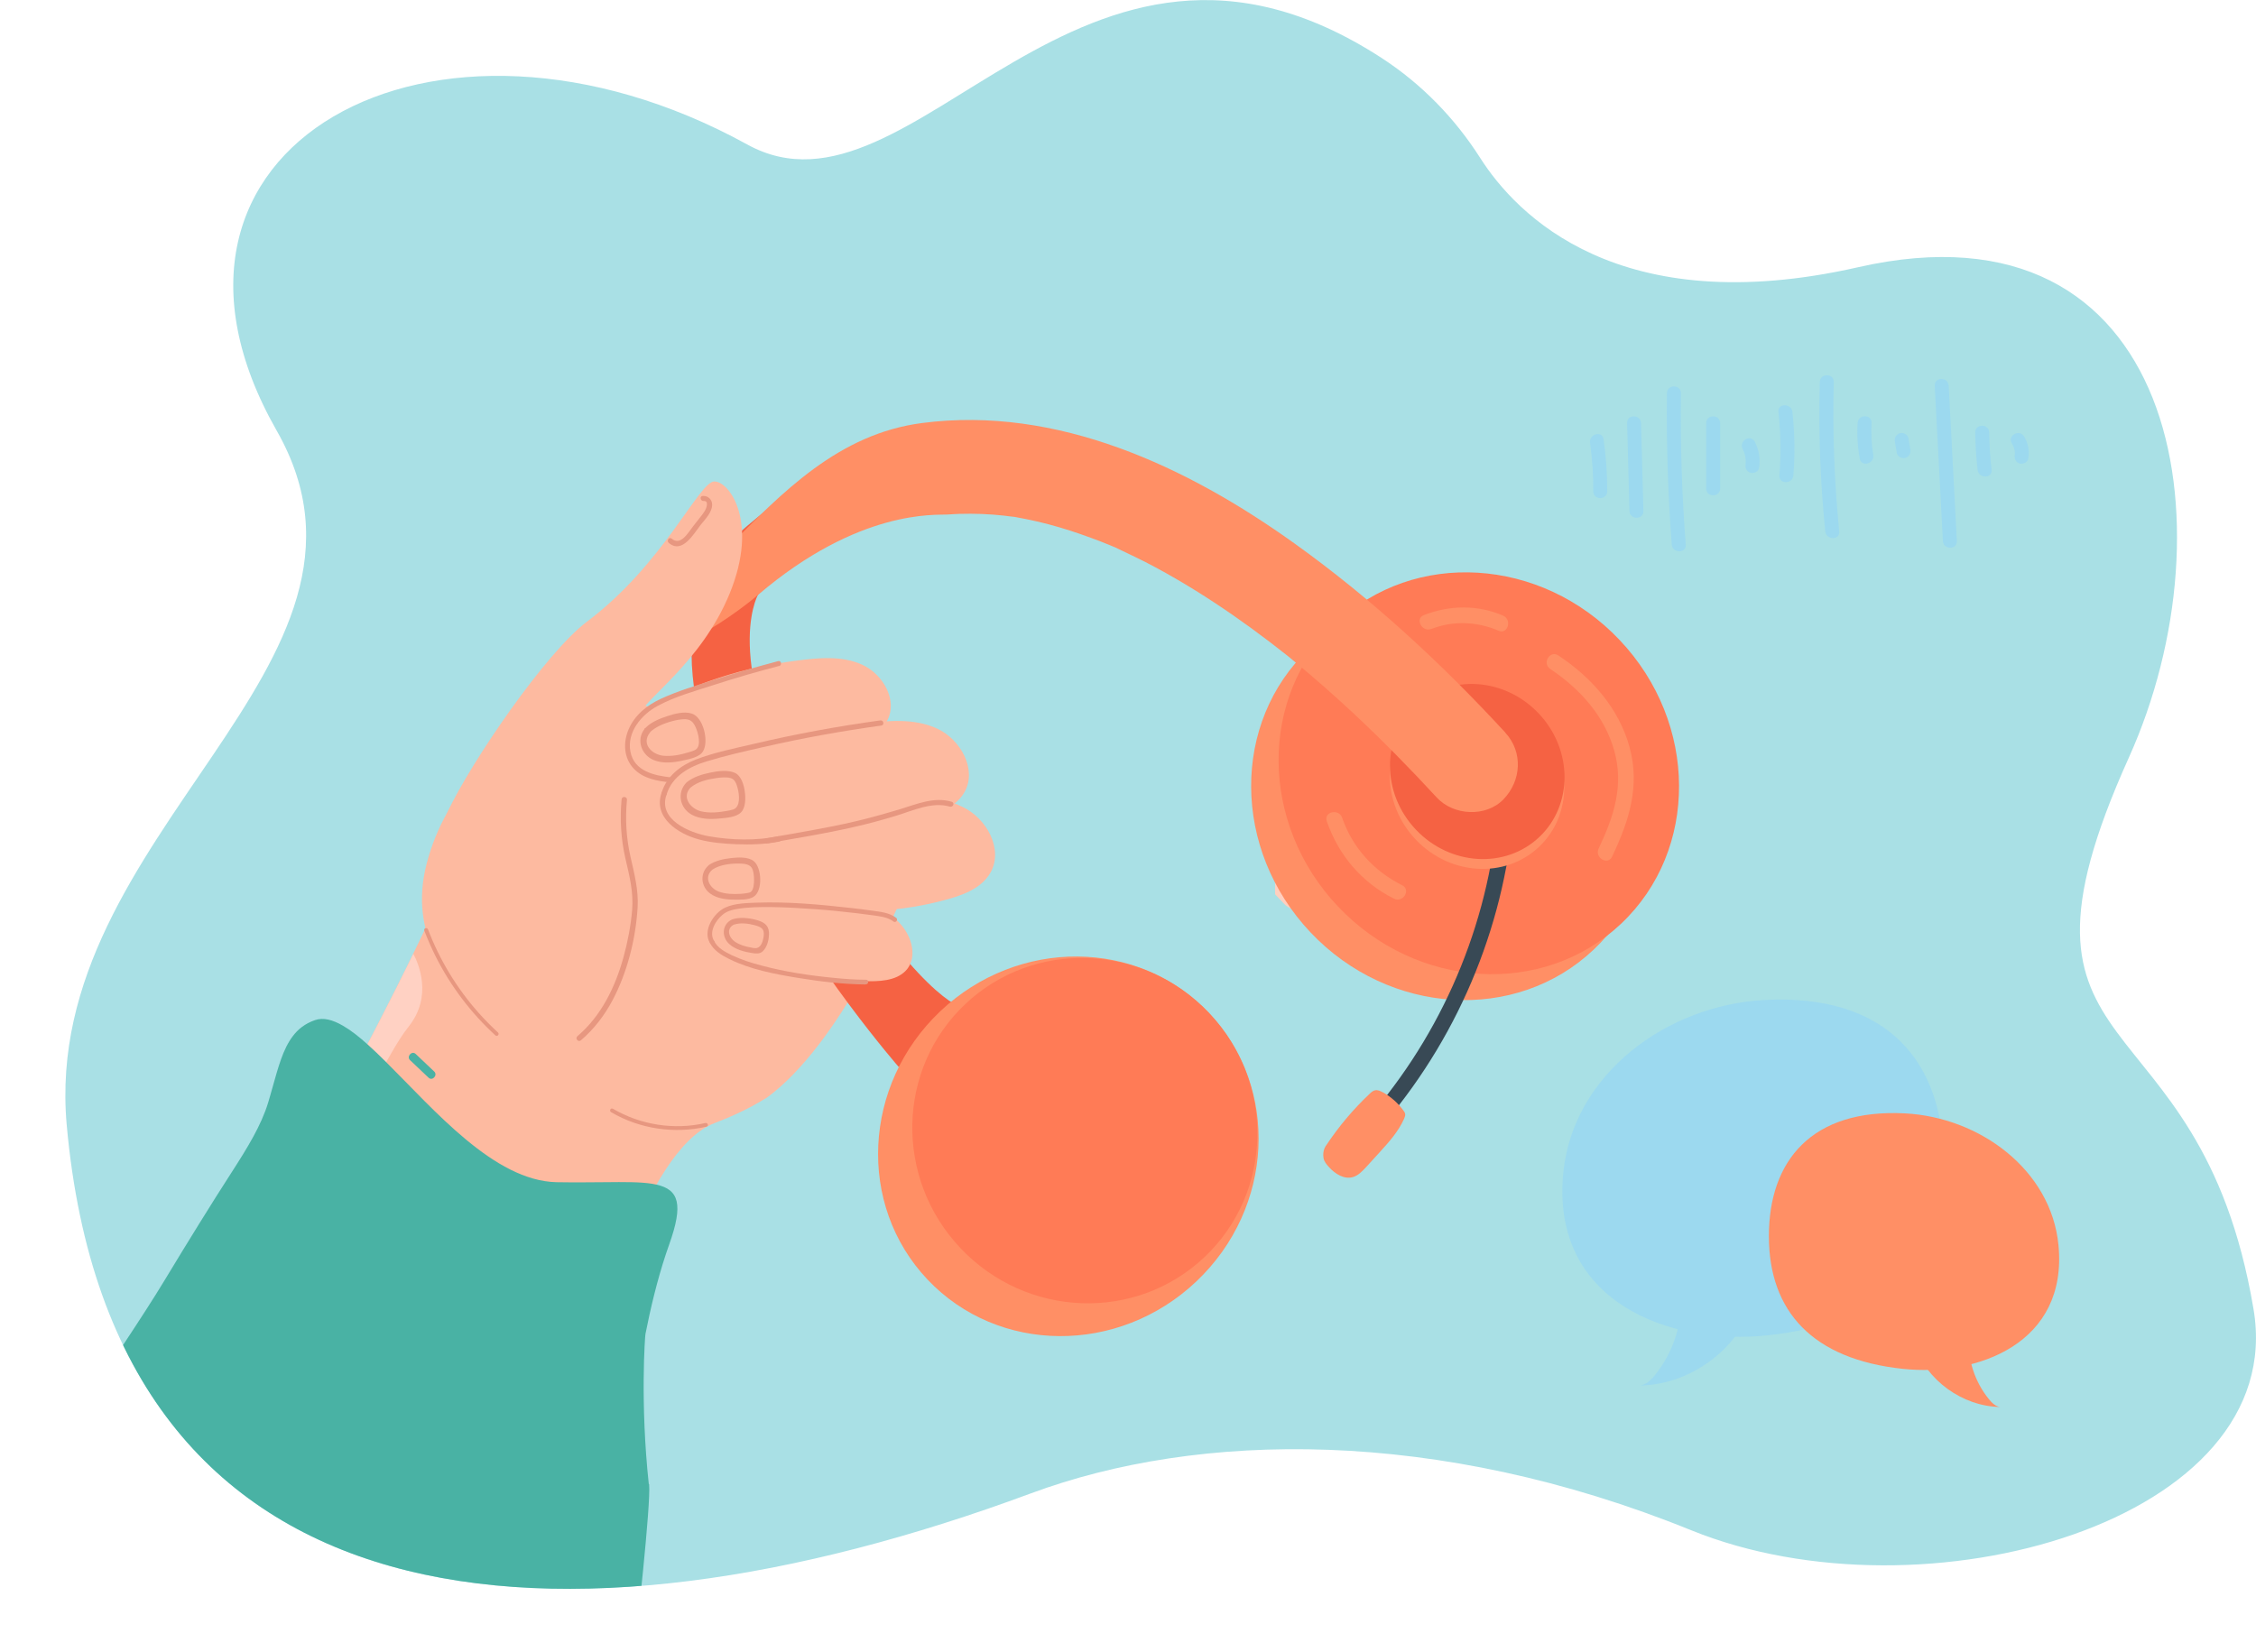 <?xml version="1.0" encoding="UTF-8"?>
<svg id="Layer_2" data-name="Layer 2" xmlns="http://www.w3.org/2000/svg" width="210.03" height="153.86" xmlns:xlink="http://www.w3.org/1999/xlink" viewBox="0 0 210.03 153.86">
  <defs>
    <style>
      .cls-1 {
        fill: #f56243;
      }

      .cls-1, .cls-2, .cls-3, .cls-4, .cls-5, .cls-6, .cls-7, .cls-8, .cls-9, .cls-10, .cls-11, .cls-12, .cls-13 {
        stroke-width: 0px;
      }

      .cls-2 {
        fill: #49b2a4;
      }

      .cls-3 {
        fill: #ff9f89;
      }

      .cls-4 {
        fill: #9cd9ef;
      }

      .cls-5 {
        fill: none;
      }

      .cls-6 {
        fill: #ffcfbf;
      }

      .cls-7 {
        fill: #384955;
      }

      .cls-8 {
        fill: #ffd1c3;
      }

      .cls-9 {
        fill: #ff8f65;
      }

      .cls-10 {
        fill: #fdbaa0;
      }

      .cls-14 {
        clip-path: url(#clippath);
      }

      .cls-11 {
        fill: #e79780;
      }

      .cls-12 {
        fill: #a9e0e5;
      }

      .cls-13 {
        fill: #ff7b56;
      }
    </style>
    <clipPath id="clippath">
      <path class="cls-5" d="m6.21,104.74c4.28,47.69,46.21,50.46,89.75,34.32,15.64-5.8,37.8-6.17,61.49,3.43,21.67,8.79,55.68-.86,52.35-20.59-5.05-29.99-25.01-21.66-11.61-51.35,9.77-21.65,4.54-52.42-25.19-45.67-22.3,5.07-31.83-4.89-35.2-10.18-2.34-3.67-5.43-6.87-9.17-9.3-28.22-18.32-43.47,16.63-59.05,8.06-29.33-16.14-58.83.3-43.82,26.64C38.27,62.05,3.76,77.44,6.21,104.74Z"/>
    </clipPath>
  </defs>
  <g id="Content">
    <g>
      <g class="cls-14">
        <path class="cls-12" d="m6.21,104.74c4.28,47.69,46.21,50.46,89.75,34.32,15.64-5.8,37.8-6.17,61.49,3.43,21.67,8.79,55.68-.86,52.35-20.59-5.05-29.99-25.01-21.66-11.61-51.35,9.77-21.65,4.54-52.42-25.19-45.67-22.3,5.07-31.83-4.89-35.2-10.18-2.34-3.67-5.43-6.87-9.17-9.3-28.22-18.32-43.47,16.63-59.05,8.06-29.33-16.14-58.83.3-43.82,26.64C38.27,62.05,3.76,77.44,6.21,104.74Z"/>
        <g>
          <path class="cls-10" d="m42.25,91.28s-4.32-3.96-2.53-10.86c1.79-6.89,6.88-11.46,11.27-13.61,7.21-3.53,13.41-.16,11.63,2.45-.99,1.45.4,6.16,1.51,6.04,5.21-.53-9.74,24.91-21.87,15.98Z"/>
          <path class="cls-10" d="m22.01,120.48l8.34,1.75,24.91,2.26c1.11-3.21,2.29-6.57,3.63-9.65,1.48-3.41,4.15-8.94,7.65-10.27,3.15-1.19,4.7-2.32,4.78-2.31,3.46-2.48,6.7-7.2,8.76-10.91,2.35-4.13,4.75-9.48,6.02-13.02-3.22-.07-38.8-.8-43.08-.89-.73,5.91-14.46,30.02-21.01,43.05Z"/>
          <path class="cls-11" d="m65.78,104.91c-3.01.69-6.23.21-8.89-1.35-.2-.12-.04-.44.17-.32,2.57,1.51,5.7,2,8.61,1.33.23-.05.34.29.11.34h0Z"/>
          <path class="cls-8" d="m31.65,102.13c3.15.66,4.04-3.58,6.41-6.56,2.21-2.79.93-5.8.42-6.76-1.97,4.04-4.38,8.68-6.83,13.32Z"/>
          <path class="cls-2" d="m60.4,138.18c-.81-7.54-.35-13.79-.31-13.96h0c.46-2.34,1.08-4.96,1.9-7.44.1-.3.2-.6.31-.9,1.34-3.75.9-5.1-1.17-5.57-.13-.03-.26-.05-.4-.08-1.1-.18-2.59-.17-4.44-.15-1.31.01-2.81.03-4.48,0-5.8-.13-11.36-6.71-15.85-11.17h0c-.6-.6-1.18-1.16-1.74-1.66-.81-.73-1.58-1.33-2.29-1.74-.97-.56-1.84-.79-2.61-.52-.92.32-1.58.84-2.09,1.53-.1.14-.2.28-.29.43h0c-.81,1.32-1.21,3.1-1.78,5.05-.06.21-.13.43-.19.65-.65,2.14-1.91,4.19-3.45,6.58-1.8,2.79-3.99,6.33-6.22,10.02-3.83,6.33-12.93,19.21-15.28,23.44l59.06,11.19c.12-1.43,1.54-13.83,1.35-15.68Z"/>
          <path class="cls-2" d="m38.7,98.14c.57.54,1.15,1.09,1.72,1.63.36.34-.16.92-.52.58-.57-.54-1.15-1.09-1.72-1.63-.36-.34.16-.92.52-.58h0Z"/>
          <g>
            <g>
              <path class="cls-1" d="m83.67,99.35s-31.41-35.89-14.06-50.42c17.34-14.52,6.33-1.13,6.33-1.13l-5.39,7.62s-3.78,6.72,5.59,22.16c9.37,15.44,13.4,16.22,13.4,16.22l-5.86,5.55Z"/>
              <ellipse class="cls-9" cx="99.46" cy="106.73" rx="18.05" ry="17.33" transform="translate(-46.14 97.58) rotate(-43.42)"/>
              <ellipse class="cls-13" cx="101" cy="105.27" rx="15.93" ry="16.21" transform="translate(-44.72 98.24) rotate(-43.42)"/>
              <g>
                <path class="cls-6" d="m118.71,83.28s-.33-10.38,4.29-10.75c4.62-.36,9.11,7.88,6.69,11.46-2.42,3.59-9.22,1.14-10.1.21l-.88-.93Z"/>
                <path class="cls-3" d="m126.74,86c-1.1-.23-.37.2-.11-.28.11-.21.52-.49.67-.67.7-.83,1.18-1.9,1.37-2.98.34-1.87-.21-3.66-.93-5.41-.43-1.03-.77-2.17-1.84-2.79-2.11-1.24-3.83.39-4.17,2.29-.27,1.5-2.56.77-2.3-.72.56-3.13,3.53-5.15,6.71-4.03,3.06,1.08,4.49,5.19,4.91,8.09.35,2.43-.21,4.87-1.65,6.79-.73.97-1.89,2.28-3.27,1.99-1.51-.32-.88-2.59.62-2.28h0Z"/>
              </g>
              <ellipse class="cls-9" cx="135.12" cy="74.4" rx="18.05" ry="19.28" transform="translate(-14.16 113.25) rotate(-43.42)"/>
              <ellipse class="cls-13" cx="137.67" cy="71.99" rx="18.05" ry="19.28" transform="translate(-11.8 114.34) rotate(-43.42)"/>
              <path class="cls-7" d="m139.36,76.58c-1.11,10.54-5.6,20.54-12.74,28.37-.63.69.37,1.76,1.01,1.06,7.42-8.13,12.05-18.45,13.2-29.39.1-.94-1.37-.97-1.46-.04h0Z"/>
              <ellipse class="cls-9" cx="137.5" cy="72.74" rx="7.87" ry="8.4" transform="translate(-12.36 114.43) rotate(-43.42)"/>
              <ellipse class="cls-1" cx="137.53" cy="71.84" rx="7.87" ry="8.4" transform="translate(-11.74 114.19) rotate(-43.42)"/>
              <path class="cls-9" d="m140.15,68.22c-5.96-6.47-12.45-12.47-19.61-17.6-10-7.17-22.11-12.87-34.7-11.23-7.7,1-12.98,6.36-18.33,11.86-3.04,3.13-3.4,7.43-2.95,7.91.36.38,4.11-2.14,5.98-3.74,9.42-8.05,16.59-7.44,17.66-7.51.37-.02.75-.05,1.12-.06,1.38-.04,2.76.01,4.13.16.33.04.67.09,1,.12.75.08-1.02-.19.01,0,.71.13,1.41.27,2.11.43,1.37.32,2.73.72,4.07,1.19.61.21,1.22.44,1.83.67.32.13.65.26.97.39.16.07.32.14.48.2.85.35-.69-.33-.2-.09,1.3.63,2.61,1.23,3.88,1.92,2.5,1.35,4.9,2.85,7.23,4.47,1.15.8,2.29,1.63,3.4,2.48.5.38.99.76,1.48,1.15.13.1,1.08.86.4.32-.64-.52.32.26.48.4,1.88,1.55,3.71,3.17,5.49,4.83,2.66,2.49,5.21,5.09,7.68,7.77,1.56,1.69,4.57,1.86,6.21.17,1.67-1.73,1.84-4.4.17-6.21h0Z"/>
              <path class="cls-9" d="m133.25,58.57c2.04-.8,4.26-.7,6.27.16.86.37,1.27-1.04.41-1.41-2.37-1.02-4.97-.98-7.36-.05-.88.34-.18,1.63.69,1.29h0Z"/>
              <path class="cls-9" d="m144.32,62.29c2.74,1.82,5.05,4.36,5.96,7.59.92,3.28-.04,6.17-1.45,9.13-.4.84.85,1.61,1.25.76,1.57-3.31,2.64-6.56,1.62-10.23-1-3.62-3.55-6.47-6.62-8.51-.78-.52-1.54.73-.76,1.25h0Z"/>
              <path class="cls-9" d="m123.52,76.47c1.1,3.16,3.25,5.71,6.26,7.21.84.42,1.6-.83.76-1.25-2.64-1.32-4.62-3.49-5.59-6.29-.31-.88-1.73-.56-1.43.33h0Z"/>
            </g>
            <path class="cls-9" d="m128.73,101.71c-.23-.13-.49-.25-.74-.18-.19.05-.34.18-.48.32-1.53,1.44-2.89,3.06-4.05,4.81,0,0-.37.44-.24,1.19.06.32.29.59.51.83.57.63,1.42,1.17,2.24.92.49-.15.85-.54,1.2-.91.41-.45.83-.91,1.24-1.36.88-.97,1.78-1.96,2.31-3.16.06-.14.12-.29.1-.44-.02-.12-.09-.23-.17-.33-.5-.69-1.16-1.27-1.9-1.69Z"/>
          </g>
          <path class="cls-11" d="m39.84,86.52c1.08,2.85,2.69,5.51,4.72,7.79.57.64,1.17,1.25,1.8,1.83.17.16-.07.43-.24.27-2.28-2.09-4.18-4.6-5.57-7.37-.39-.78-.74-1.58-1.05-2.39-.08-.22.26-.33.34-.11h0Z"/>
          <path class="cls-10" d="m41.68,75.58c2.19-4.65,9.14-14.82,12.96-17.69,7.15-5.37,10.44-13.05,11.86-13.06,1.42-.01,4.14,3.77,1.45,10.39-2.66,6.53-8.09,9.95-8.44,11.4-.34,1.46-1.65,8.03-1.65,8.03,0,0-17.87,4.54-16.17.93Z"/>
          <path class="cls-10" d="m62.07,73.27c.43-.69-.17-1.21,1.41-1.71,5.22-2.43,10.99-3.4,16.71-4.15,2.38-.31,4.9-.57,7.07.44,2.17,1.01,3.71,3.78,2.55,5.88-.86,1.55-2.74,2.14-4.46,2.58-6.38,1.64-11.5,1.83-18.08,1.99-1.7.04-3.41-.39-4.61-1.6-1.2-1.21-1.49-1.98-.59-3.42Z"/>
          <path class="cls-10" d="m82.23,74.66c2.09-1.36,5.09-.59,7.35.46,2.26,1.05,3.85,3.93,2.65,6.1-.89,1.61-2.85,2.23-4.63,2.68-6.63,1.7-10.95.54-17.79.7-1.77.04-4.57-.23-5.13-1.41-1.53-3.26,3.13-4.92,10.88-5.33,2.69-.14,5.24-2.28,6.67-3.21Z"/>
          <path class="cls-10" d="m67.42,84.81c.45-.42,5.69-1.8,10.32-1.14,1.93.27,3.96.62,5.52,1.83,1.55,1.21,2.32,3.58,1.06,4.89-.93.97-2.52,1.01-3.94.97-5.3-.14-4.77,0-10-1.29-1.35-.33-3.33-1.2-4.09-2.34-.75-1.15.18-2.04,1.12-2.91Z"/>
          <path class="cls-10" d="m60.83,65.59c4.63-2.15,8.15-3.39,13.22-4.06,2.11-.28,4.35-.51,6.27.39,1.93.9,3.29,3.35,2.26,5.21-.76,1.37-2.43,1.9-3.95,2.29-5.66,1.45-10.77,3.73-16.58,3.16-6.48-.63-2.63-6.54-1.22-6.99Z"/>
          <path class="cls-11" d="m82.05,67.56c-3.68.51-7.35,1.17-10.97,2-1.76.4-3.54.8-5.27,1.33-1.62.49-3.23,1.36-3.75,3.09-.09.3-.55.13-.46-.17.45-1.52,1.74-2.52,3.16-3.08,1.75-.68,3.66-1.05,5.48-1.48,3.87-.91,7.78-1.63,11.72-2.17.31-.04.4.44.09.48h0Z"/>
          <path class="cls-11" d="m72.53,62.01c-2.03.53-4.04,1.11-6.04,1.76-1.76.57-3.65,1.08-5.28,1.97-1.49.8-2.86,2.43-2.52,4.24.34,1.84,2.23,2.24,3.81,2.41.3.03.26.5-.04.47-1.24-.13-2.56-.34-3.45-1.28-.95-1-1.01-2.44-.49-3.66.57-1.34,1.71-2.25,3-2.85,1.58-.73,3.3-1.24,4.96-1.77,1.97-.64,3.97-1.21,5.97-1.74.29-.08.37.39.08.46h0Z"/>
          <path class="cls-11" d="m88.43,75.11c-1.65-.49-3.45.38-5.01.85-1.32.4-2.64.76-3.98,1.06-2.65.61-5.34,1.03-8.01,1.51-.3.05-.39-.41-.08-.47,2.76-.5,5.54-.93,8.28-1.58,1.42-.33,2.82-.73,4.22-1.15,1.53-.47,3.14-1.16,4.76-.67.29.09.13.53-.17.45h0Z"/>
          <path class="cls-11" d="m83.18,85.8c-.57-.42-1.29-.48-1.98-.58-.49-.07-.99-.13-1.48-.19-1.27-.15-2.54-.28-3.81-.37-1.36-.1-2.72-.18-4.08-.2-1.11-.01-2.25,0-3.34.2-.45.09-.85.21-1.21.51-.66.54-1.32,1.63-.79,2.46.15.23-.24.41-.39.18-.72-1.15.35-2.82,1.44-3.31.88-.4,1.97-.41,2.92-.45,2.93-.1,5.89.17,8.79.5.64.07,1.27.15,1.91.24.79.11,1.61.18,2.27.67.22.16-.03.51-.25.35h0Z"/>
          <path class="cls-11" d="m80.59,91.67c-2.1-.02-4.21-.27-6.27-.61-2.16-.35-4.45-.78-6.43-1.76-.69-.34-1.43-.78-1.79-1.49-.12-.25.27-.43.39-.18.3.62.99,1,1.59,1.29.89.43,1.84.73,2.79.98,2.19.59,4.46.93,6.72,1.15,1.01.1,2.03.18,3.05.18.28,0,.24.43-.04.43h0Z"/>
          <path class="cls-11" d="m72.56,78.36c-1.32.26-2.66.3-4,.25-1.17-.05-2.34-.14-3.47-.44-1.94-.51-4.32-2.04-3.49-4.37.11-.3.56-.12.46.17-.84,2.35,2.13,3.58,3.94,3.9,2.1.37,4.39.42,6.48,0,.31-.06.39.42.09.48h0Z"/>
          <path class="cls-11" d="m58.37,74.47c-.17,1.77-.07,3.54.32,5.27.36,1.61.77,3.12.67,4.78-.18,2.93-.96,6.03-2.34,8.63-.75,1.41-1.72,2.68-2.94,3.72-.25.21-.57-.18-.32-.39,2.21-1.88,3.5-4.54,4.27-7.29.4-1.44.69-2.95.82-4.44.14-1.69-.25-3.21-.63-4.83-.41-1.8-.52-3.66-.35-5.49.03-.32.53-.28.5.05h0Z"/>
          <path class="cls-11" d="m65.99,80.55c.61-.41,1.35-.57,2.07-.65.63-.07,1.59-.14,2.12.29.75.61.85,2.78-.03,3.32-.46.29-1.23.26-1.75.26-.78,0-1.66-.1-2.3-.58-.87-.65-.96-1.92-.11-2.63.26-.22.61.19.34.41-.84.7-.27,1.73.58,2.05.63.23,1.35.25,2.01.21.21-.01.41-.03.62-.07.13-.02.28-.04.38-.13.26-.23.28-.8.28-1.12,0-.33-.04-.86-.24-1.14-.27-.37-.9-.36-1.32-.36-.75,0-1.68.14-2.31.56-.28.19-.63-.22-.34-.41Z"/>
          <path class="cls-11" d="m63.91,72.86c.62-.51,1.44-.76,2.22-.92.68-.14,1.64-.28,2.3.03.6.29.83,1.15.91,1.75.08.58.09,1.47-.35,1.92-.43.45-1.38.52-1.96.57-.87.09-1.83.08-2.61-.34-1.14-.61-1.43-2.08-.5-3.02.27-.27.66.19.39.46-.91.92,0,2.01.97,2.24.77.18,1.61.1,2.38-.04.2-.04.41-.07.61-.14.69-.24.56-1.39.41-1.95-.1-.38-.24-.86-.66-.97-.41-.11-.9-.06-1.32,0-.81.11-1.74.33-2.39.87-.3.25-.68-.21-.39-.46Z"/>
          <path class="cls-11" d="m60.07,67.8c.54-.56,1.32-.88,2.06-1.12.66-.22,1.57-.46,2.26-.24,1.11.34,1.62,2.61,1.06,3.52-.33.55-1.27.72-1.85.85-.86.2-1.86.31-2.7-.02-1.18-.46-1.71-1.9-.88-2.93.24-.3.73.05.49.35-.84,1.05.18,2.05,1.24,2.16.79.08,1.61-.09,2.36-.32.21-.06.45-.13.64-.24.59-.35.24-1.62,0-2.12-.24-.52-.51-.75-1.12-.72-.34.02-.68.08-1.01.17-.77.2-1.62.54-2.18,1.11-.27.28-.65-.19-.39-.46Z"/>
          <path class="cls-11" d="m68.13,85.62c.71-.24,1.53-.16,2.25.03.65.18,1.16.43,1.21,1.16.03.58-.14,1.37-.59,1.78-.26.24-.61.21-.93.16-.75-.11-1.58-.32-2.16-.83-.75-.66-.72-1.84.23-2.3.29-.14.51.31.21.46-.79.38-.49,1.24.09,1.62.42.28.93.43,1.43.52.14.03.3.07.45.07.48,0,.67-.53.75-.94.05-.27.09-.6-.08-.83-.17-.22-.51-.31-.77-.38-.57-.15-1.29-.24-1.86-.05-.3.1-.52-.35-.21-.46Z"/>
          <path class="cls-11" d="m65.41,46.18c.49-.04.89.32.89.82,0,.71-.67,1.37-1.08,1.89-.64.82-1.71,2.73-2.96,1.66-.23-.2.04-.59.28-.39.84.72,1.55-.61,2-1.17.26-.32.51-.64.76-.97.11-.14.22-.29.31-.44.14-.22.44-.97-.11-.93-.3.02-.39-.45-.08-.47h0Z"/>
        </g>
      </g>
      <g>
        <g>
          <path class="cls-4" d="m145.54,109.21c.9-9.16,9.59-15.63,18.79-16.1,11.39-.58,16.61,5.8,16.61,15.01s-5.34,15.06-16.38,16.22c-9.16.97-20.2-3.13-19.02-15.14Z"/>
          <path class="cls-4" d="m156.51,120.44c.17,2.73-.73,5.51-2.46,7.63-.36.44-.81.88-1.37.94,4.62-.07,9.03-3.27,10.53-7.64l-6.69-.93Z"/>
        </g>
        <g>
          <path class="cls-9" d="m191.64,115.93c-.68-6.98-7.3-11.9-14.31-12.26-8.67-.44-12.65,4.42-12.65,11.43s4.07,11.47,12.47,12.36c6.97.74,15.38-2.38,14.49-11.53Z"/>
          <path class="cls-9" d="m183.29,124.48c-.13,2.08.56,4.2,1.88,5.81.27.34.61.67,1.05.72-3.52-.05-6.88-2.49-8.02-5.82l5.09-.71Z"/>
        </g>
      </g>
      <g>
        <path class="cls-4" d="m148.03,41.23c.21,1.5.31,3,.3,4.52,0,.84,1.3.84,1.3,0,0-1.63-.11-3.25-.34-4.86-.12-.83-1.38-.48-1.26.35h0Z"/>
        <path class="cls-4" d="m151.48,39.4c.07,2.73.15,5.45.22,8.18.02.84,1.33.84,1.3,0-.07-2.73-.15-5.45-.22-8.18-.02-.84-1.33-.84-1.3,0h0Z"/>
        <path class="cls-4" d="m155.19,36.61c-.06,4.7.09,9.41.45,14.1.06.83,1.37.84,1.3,0-.36-4.69-.51-9.39-.45-14.1.01-.84-1.29-.84-1.3,0h0Z"/>
        <path class="cls-4" d="m158.84,39.4v6.09c0,.84,1.3.84,1.3,0v-6.09c0-.84-1.3-.84-1.3,0h0Z"/>
        <path class="cls-4" d="m162.24,41.81c.22.43.33.93.27,1.41-.05.35.08.7.46.8.3.08.76-.1.8-.46.12-.86,0-1.65-.4-2.42-.39-.75-1.51-.09-1.13.66h0Z"/>
        <path class="cls-4" d="m165.57,38.36c.22,1.97.25,3.94.09,5.91-.07.84,1.24.83,1.3,0,.16-1.97.13-3.94-.09-5.91-.09-.83-1.4-.83-1.3,0h0Z"/>
        <path class="cls-4" d="m169.42,35.57c-.13,4.64.04,9.29.51,13.91.08.83,1.39.84,1.3,0-.46-4.62-.63-9.26-.51-13.91.02-.84-1.28-.84-1.3,0h0Z"/>
        <path class="cls-4" d="m172.94,39.4c-.07,1.11,0,2.21.2,3.3.15.83,1.4.48,1.26-.35-.17-.98-.22-1.96-.16-2.96.05-.84-1.25-.84-1.3,0h0Z"/>
        <path class="cls-4" d="m176.41,41.14c.06.35.12.69.18,1.04.06.34.49.56.8.46.36-.12.52-.44.46-.8-.06-.35-.12-.69-.18-1.04-.06-.34-.49-.56-.8-.46-.36.12-.52.44-.46.8h0Z"/>
        <path class="cls-4" d="m180.12,35.92c.25,4.82.5,9.63.76,14.45.04.84,1.35.84,1.3,0-.25-4.82-.5-9.63-.76-14.45-.04-.84-1.35-.84-1.3,0h0Z"/>
        <path class="cls-4" d="m183.89,40.27c.02,1.16.09,2.32.22,3.48.09.83,1.4.83,1.3,0-.13-1.16-.2-2.31-.22-3.48-.01-.84-1.32-.84-1.3,0h0Z"/>
        <path class="cls-4" d="m187.3,41.29c.2.32.32.69.27,1.07-.05.35.09.7.46.8.31.08.75-.1.8-.46.11-.73,0-1.44-.4-2.07-.45-.71-1.58-.05-1.13.66h0Z"/>
      </g>
    </g>
  </g>
</svg>